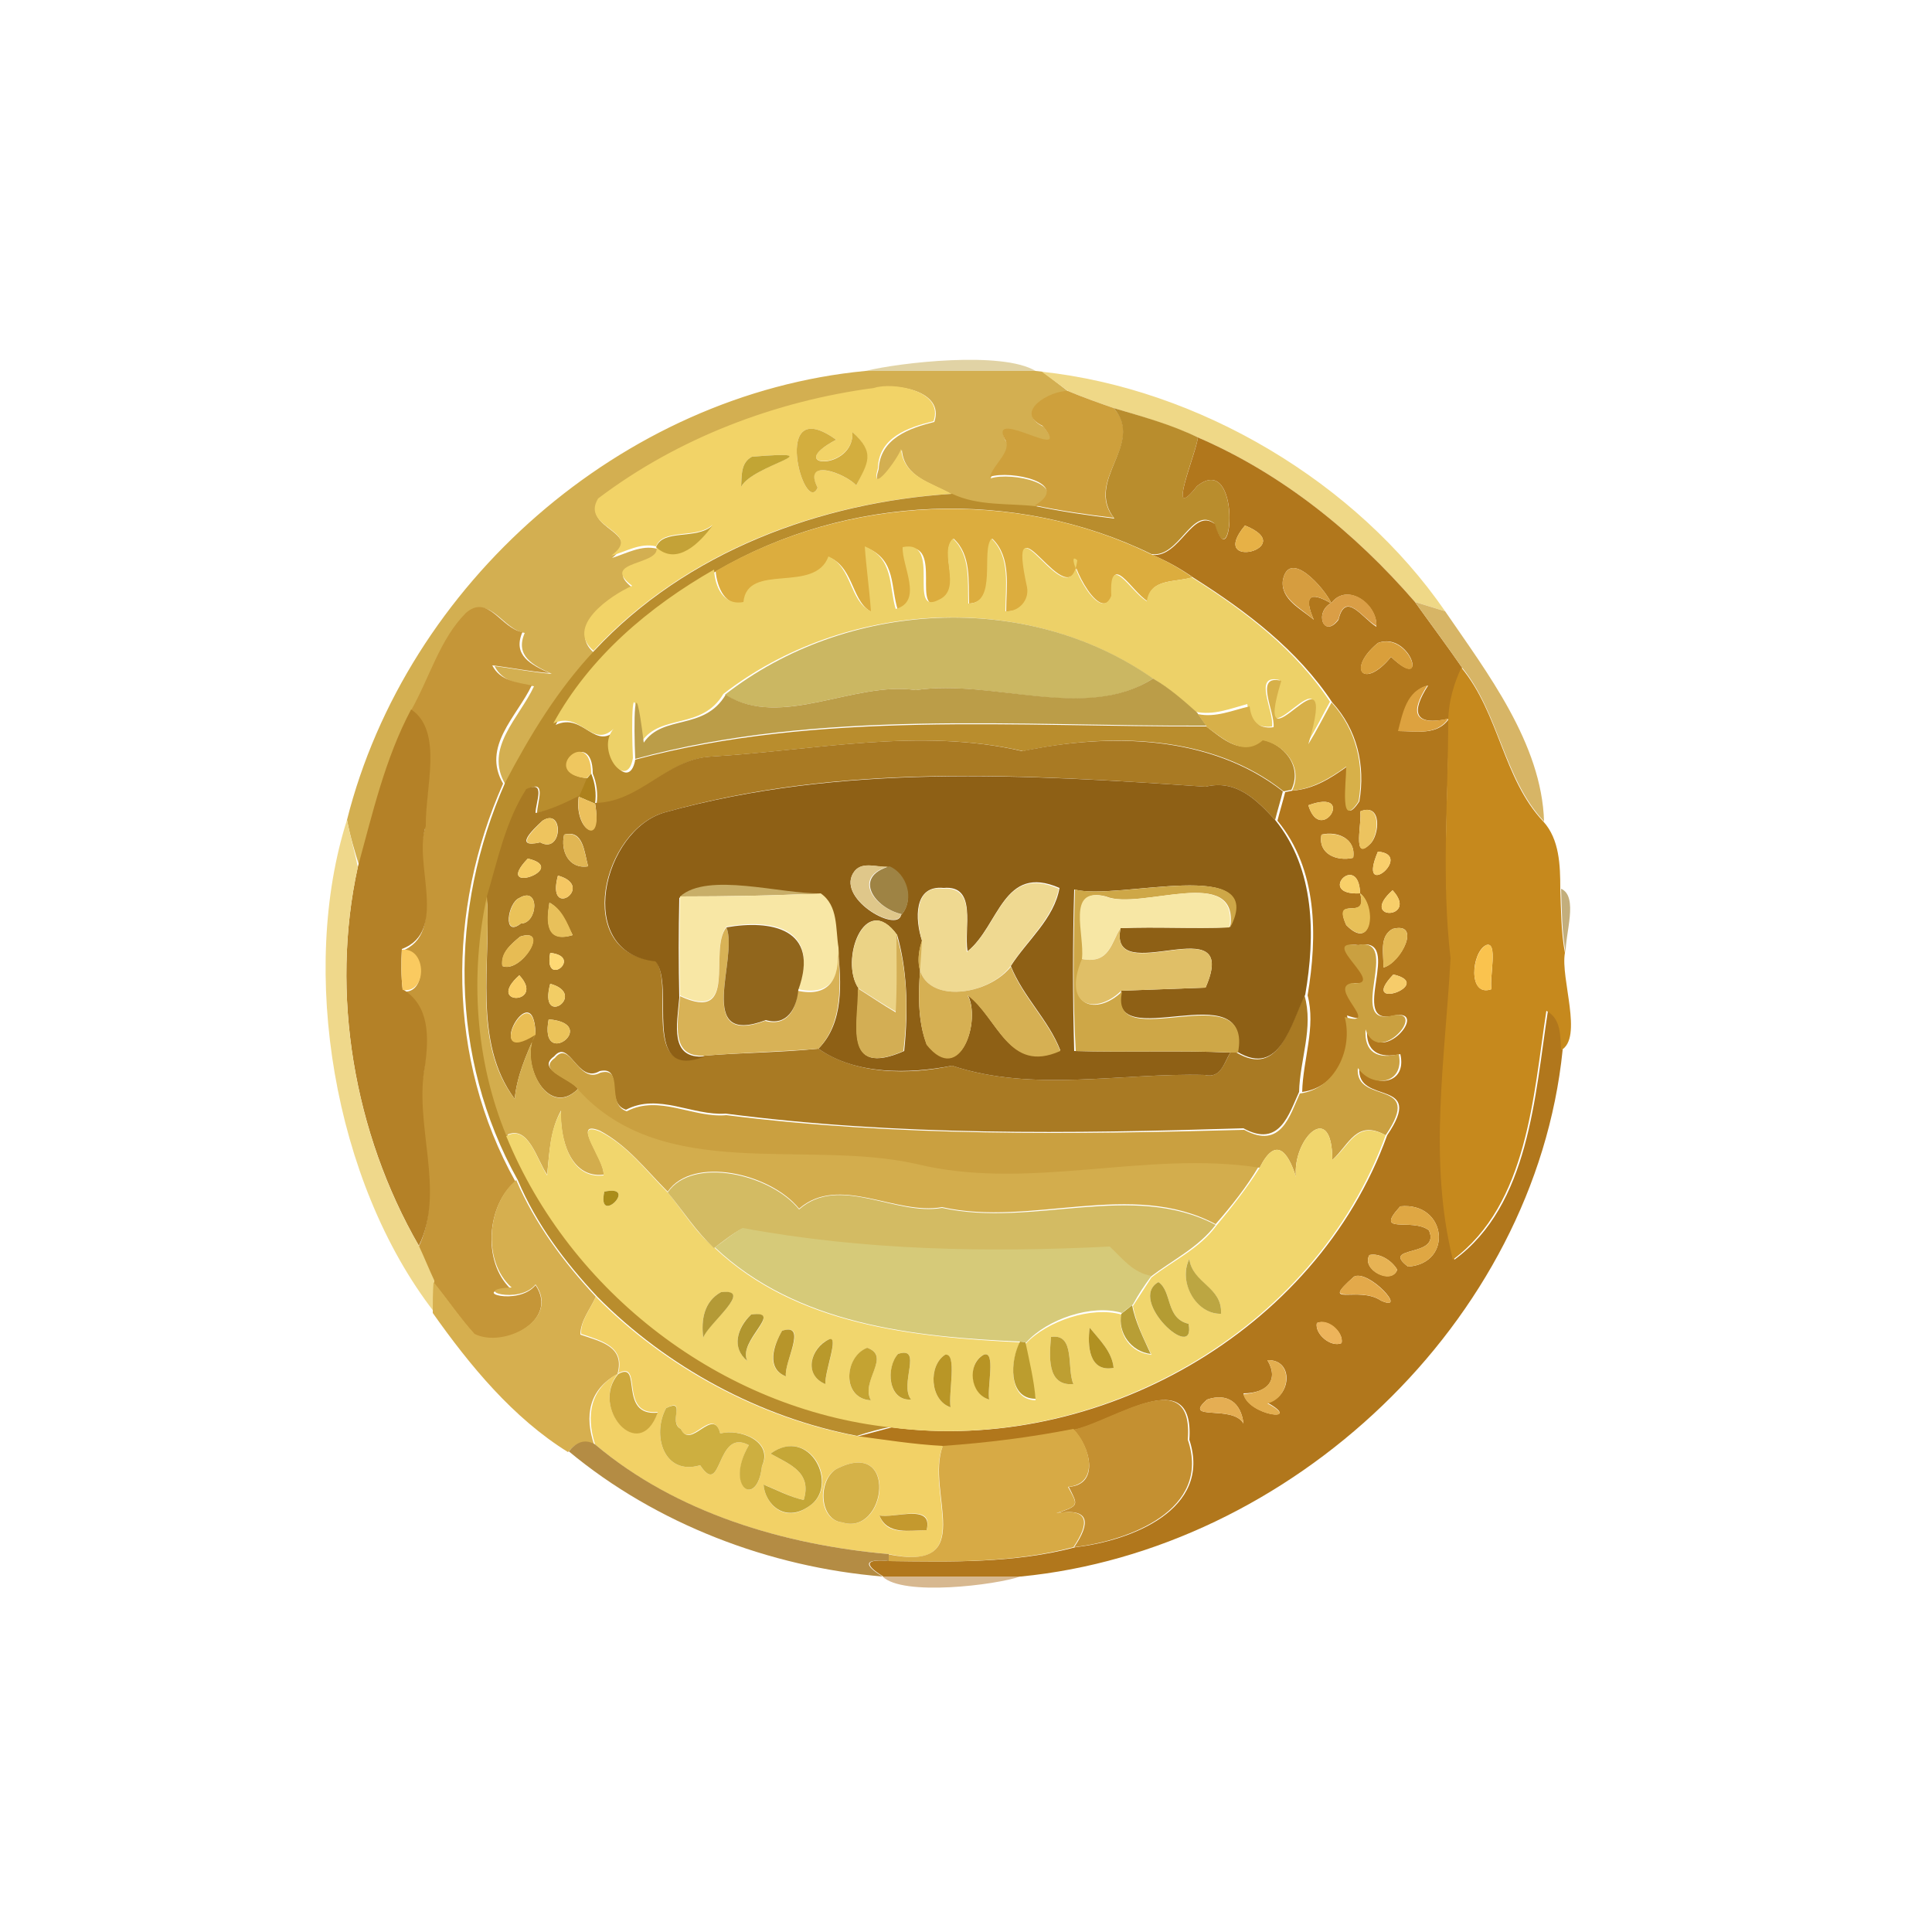 <?xml version="1.0" encoding="utf-8"?>
<!-- Generator: Adobe Illustrator 26.0.3, SVG Export Plug-In . SVG Version: 6.00 Build 0)  -->
<svg version="1.1" id="Layer_1" xmlns="http://www.w3.org/2000/svg" xmlns:xlink="http://www.w3.org/1999/xlink" x="0px" y="0px"
	 viewBox="0 0 250 250" style="enable-background:new 0 0 250 250;" xml:space="preserve">
<style type="text/css">
	.st0{fill:#E1D3A5;}
	.st1{fill:#D3AF51;}
	.st2{fill:#EFD887;}
	.st3{fill:#F2D367;}
	.st4{fill:#CEA03C;}
	.st5{fill:#B98D2D;}
	.st6{fill:#D3AE3E;}
	.st7{fill:#B1771C;}
	.st8{fill:#C2A534;}
	.st9{fill:#DCAD3E;}
	.st10{fill:#C4A237;}
	.st11{fill:#E7B146;}
	.st12{fill:#EDD168;}
	.st13{fill:#D69D3F;}
	.st14{fill:#DA9E46;}
	.st15{fill:#C59638;}
	.st16{fill:#D7B566;}
	.st17{fill:#CBB762;}
	.st18{fill:#D99F3B;}
	.st19{fill:#C6891D;}
	.st20{fill:#BB9D48;}
	.st21{fill:#D7B049;}
	.st22{fill:#DDA23F;}
	.st23{fill:#B48127;}
	.st24{fill:#A97A23;}
	.st25{fill:#EFC75F;}
	.st26{fill:#AD811C;}
	.st27{fill:#8E6015;}
	.st28{fill:#ECC05C;}
	.st29{fill:#EFC55E;}
	.st30{fill:#ECC35F;}
	.st31{fill:#EFD88B;}
	.st32{fill:#EEC45E;}
	.st33{fill:#E1B653;}
	.st34{fill:#ECC25E;}
	.st35{fill:#F9CF6C;}
	.st36{fill:#F5CC63;}
	.st37{fill:#DFC78A;}
	.st38{fill:#9E8344;}
	.st39{fill:#F5C763;}
	.st40{fill:#F8D069;}
	.st41{fill:#C8AE68;}
	.st42{fill:#EFD991;}
	.st43{fill:#CEA747;}
	.st44{fill:#F7CE6A;}
	.st45{fill:#C3AE7C;}
	.st46{fill:#D3AD4D;}
	.st47{fill:#EAC259;}
	.st48{fill:#F8E7A5;}
	.st49{fill:#F7E7A5;}
	.st50{fill:#E8C058;}
	.st51{fill:#E8C05A;}
	.st52{fill:#D8B256;}
	.st53{fill:#91661C;}
	.st54{fill:#EBD386;}
	.st55{fill:#E0BF67;}
	.st56{fill:#E4BA56;}
	.st57{fill:#E7BC54;}
	.st58{fill:#D3AE54;}
	.st59{fill:#D6B053;}
	.st60{fill:#CAA040;}
	.st61{fill:#FAC34E;}
	.st62{fill:#FACA60;}
	.st63{fill:#FED974;}
	.st64{fill:#FACE65;}
	.st65{fill:#F6CC6A;}
	.st66{fill:#F2CD65;}
	.st67{fill:#EABE54;}
	.st68{fill:#EBC35A;}
	.st69{fill:#F1D66D;}
	.st70{fill:#D3BB63;}
	.st71{fill:#D6AF4F;}
	.st72{fill:#AA8C19;}
	.st73{fill:#DFA743;}
	.st74{fill:#D6CA79;}
	.st75{fill:#E7B354;}
	.st76{fill:#BCA642;}
	.st77{fill:#E3A94A;}
	.st78{fill:#B49C33;}
	.st79{fill:#B49A36;}
	.st80{fill:#F2D166;}
	.st81{fill:#B89E35;}
	.st82{fill:#B1962F;}
	.st83{fill:#EDB45B;}
	.st84{fill:#B7952A;}
	.st85{fill:#B19122;}
	.st86{fill:#B9992B;}
	.st87{fill:#BE9F32;}
	.st88{fill:#C4A332;}
	.st89{fill:#BC9D2E;}
	.st90{fill:#BC9B2B;}
	.st91{fill:#B99626;}
	.st92{fill:#B89424;}
	.st93{fill:#E3AE4F;}
	.st94{fill:#CEA93D;}
	.st95{fill:#C49031;}
	.st96{fill:#E5AE53;}
	.st97{fill:#CDAF40;}
	.st98{fill:#D7AA45;}
	.st99{fill:#B48C44;}
	.st100{fill:#C5A737;}
	.st101{fill:#D5B248;}
	.st102{fill:#C4992E;}
	.st103{fill:#D7B890;}
</style>
<g id="_x23_e1d3a5ff">
	<path class="st0" d="M112,48c4.5-1.1,17.7-2.6,22,0C126.6,48,119.3,48,112,48z"/>
</g>
<g id="_x23_d3af51ff">
	<path class="st1" d="M44.9,106.1C52.6,75.5,80.5,51,112,48c7.3,0,14.6,0,22,0l0.9,0.1c1.1,0.8,2.2,1.7,3.4,2.6
		c-2.3-0.1-7.1,2.7-3.3,4.5c4.2,5-7-2.5-4.9,1.8c1.2,1.4-1.5,3.3-1.9,4.9c2.6-0.9,10.7,0.8,5.8,3.7c-3.6-0.3-7.4,0-10.8-1.6
		c-2.6-1.5-6.2-2.2-6.5-5.8c-0.5,1.4-4.2,6.3-3,2.5c0.2-4,4-5.3,7.2-6.1c1.4-4.1-5.2-5.1-7.7-4.3c-12.8,1.7-25.4,6.5-35.7,14.3
		c-2.4,3.9,6,4.2,1.7,7.6c1.9-0.6,3.8-1.7,5.8-1.2c0.8,2.5-7.5,1.7-3.1,5.1c-2.9,1.3-8.7,5.3-5,8.4c-4.7,5.1-8.3,11-11.5,17
		c-2.8-4.7,1.8-8.6,3.7-12.7c-2-0.3-4.1-0.6-5.1-2.6c2.5,0.3,4.9,0.8,7.4,1c-2.4-1.1-4.8-2.3-3.5-5.3c-2.8-0.4-4.5-5-7.3-2.5
		c-3.4,3.4-4.7,8.4-7.1,12.6c-3.4,6.4-5.1,13.4-6.9,20.4C45.9,110.2,45.3,108.2,44.9,106.1z"/>
</g>
<g id="_x23_efd887ff">
	<path class="st2" d="M134.8,48.1c20.4,2.2,40.7,14.3,52.2,31c-1.3-0.4-2.6-0.8-3.9-1.2c-7.7-8.9-17.2-16.6-28.1-21.3
		c-3.5-1.6-7.2-2.7-10.9-3.8c-2-0.7-4-1.4-5.9-2.2C137.1,49.8,135.9,48.9,134.8,48.1z"/>
</g>
<g id="_x23_f2d367ff">
	<path class="st3" d="M77.4,64.5c10.3-7.8,22.9-12.6,35.7-14.3c2.4-0.8,9.1,0.3,7.7,4.3c-3.3,0.8-7.1,2.1-7.2,6.1
		c-1.1,3.7,2.5-1.1,3-2.5c0.3,3.6,3.9,4.3,6.5,5.8c-17.2,1.1-34.4,7.5-46.3,20.3c-3.7-3.1,2.1-7.1,5-8.4c-4.4-3.3,4-2.6,3.1-5.1
		c2.7,2.5,5.7-0.6,7.3-2.8c-2,1.9-6.4,0.4-7.3,2.8c-2.1-0.5-3.9,0.7-5.8,1.2C83.4,68.7,75,68.4,77.4,64.5 M110.3,55.9
		c0.3,5-9.1,4.7-2.1,1c-8.6-6.2-4.1,10.1-2.4,6.2c-2.1-3.9,3.5-1.9,5-0.3C112.2,59.9,113.2,58.6,110.3,55.9 M97.3,59.1
		c-1.5,0.8-1.3,2.5-1.4,3.9C97.4,60.1,108.2,58.2,97.3,59.1z"/>
</g>
<g id="_x23_cea03cff">
	<path class="st4" d="M134.9,55.1c-3.8-1.8,1-4.6,3.3-4.5c1.9,0.8,3.9,1.5,5.9,2.2c4.2,4.6-3.8,9.3,0,14.2
		c-3.4-0.4-6.8-0.9-10.2-1.6c4.9-2.9-3.2-4.6-5.8-3.7c0.4-1.6,3-3.4,1.9-4.9C127.9,52.6,139.1,60.1,134.9,55.1z"/>
</g>
<g id="_x23_b98d2dff">
	<path class="st5" d="M144.1,52.8c3.7,1.1,7.4,2.1,10.9,3.8c-0.1,1.7-4.3,11.6-0.1,6.3c5.8-4.6,4.6,12.6,2.2,4.8
		c-2.9-2.2-4.5,4.5-8.1,4c-17.6-8.6-39.4-7.7-56.3,2.2c-8.3,4.8-16.1,11.3-20.8,19.9c3.7-1.7,5.1,3.7,8.1,0.4
		c-3,2.6,1.4,8.7,2.2,4.1c23.8-6.4,49.5-4.2,73.9-4.3c2.1,1.6,4.6,3.9,7.2,1.7c2.7,0.5,5.3,3.4,3.8,6.5l-1,0.2
		c-9.3-7.4-22.5-7.6-33.7-5.2c-13.4-3.1-26.9-0.1-40.3,0.7c-5.8,0.3-9.1,5.9-14.9,6.1c0.2-1.3,0-2.7-0.5-3.9c0-6.4-6.9,0.1-0.6,0.6
		c-0.2,0.6-0.8,1.8-1,2.3c-1.8,0.9-3.6,1.8-5.6,2.2c0-1.4,1.3-4.4-1.2-3.1c-2.8,4.2-3.7,9.2-5.1,13.9c-2.1,10.2-1.5,21.2,2.5,30.9
		c8.3,20.3,27.8,35.3,49.7,37.7c-1.5,0.3-3,0.7-4.5,1.2c-12.6-2.4-24.6-8.9-33.6-18c-4.2-4.5-7.9-9.4-10.3-15.1
		c-8.9-15.9-8.9-35-1.6-51.5c3.2-6.1,6.8-12,11.5-17c11.9-12.8,29.2-19.2,46.3-20.3c3.4,1.6,7.2,1.2,10.8,1.6
		c3.4,0.7,6.8,1.2,10.2,1.6C140.3,62.1,148.2,57.5,144.1,52.8z"/>
</g>
<g id="_x23_d3ae3eff">
	<path class="st6" d="M110.3,55.9c3,2.7,2,4,0.5,6.9c-1.5-1.6-7-3.6-5,0.3c-1.7,3.9-6.2-12.4,2.4-6.2
		C101.2,60.6,110.6,61,110.3,55.9z"/>
</g>
<g id="_x23_b1771cff">
	<path class="st7" d="M154.9,62.9c-4.2,5.3,0-4.5,0.1-6.3c10.9,4.7,20.3,12.3,28.1,21.3c2,2.8,4.1,5.6,6.1,8.5
		c-1,2.1-1.6,4.3-1.7,6.6c-4.6,1-4.9-0.9-2.7-4.3c-2.7,0.7-3.2,3.6-3.8,5.9c2.3,0,5,0.6,6.5-1.6c-0.1,10.3-1,20.7,0.4,31
		c-0.7,13-2.9,26.1,0.3,39c9.7-7.1,10.4-21.2,12.1-32.2c1.9,1,1.8,3.2,1.9,5.1c-3.6,35.2-35.2,64.7-70.1,68.1c-5.9,0-11.9,0-17.8,0
		c-2.6-1.6-2.3-2.3,0.8-2c8,0.1,16.2,0.3,24.1-1.8c7-0.8,17.7-4.8,14.7-13.9c0.7-10.1-9.7-2.4-14.8-1.3c-5.6,1.1-11.2,1.8-16.9,2.2
		c-3.8-0.2-7.6-0.8-11.3-1.3c1.5-0.4,3-0.8,4.5-1.2c26.6,3.5,54.9-12.3,64.1-37.8c5.1-7.5-4-3.8-3.6-8.7c2,2.7,6.2,2.1,5.3-1.8
		c-2.7,0.6-4.5-0.3-4.3-3.2c1.7,5,8.2-2.7,3.5-1.8c-6.2,1.6,1.5-10.4-4.6-9.1c-5.2-0.7,4.1,5.5-0.6,4.9c-3.4,0.6,4,5.9-0.9,4.2
		c1.1,4.2-1.2,9.3-5.8,9.9c0.1-4.2,1.8-8.4,0.7-12.5c1.3-7.7,1.3-16.3-3.9-22.6c0.3-1.2,0.7-2.5,1-3.7l1-0.2c2.7-0.2,4.9-1.6,7-3.1
		c0,2-0.9,8.3,1.6,4.5c0.8-4.7-0.3-9.3-3.5-12.8c-4.5-6.8-11.1-11.8-17.9-16.1c-1.7-1.2-3.5-2.2-5.4-3c3.6,0.4,5.2-6.2,8.1-4
		C159.5,75.4,160.7,58.3,154.9,62.9 M161.1,68C156.1,74,168.3,70.9,161.1,68 M166,75.1c-0.3,2.5,2.4,3.7,4,5.1
		c-1.3-3-0.6-3.8,2.3-2.1C171.4,76.1,166.8,70.9,166,75.1 M172.3,78c-2.3,1.2-1,4.7,0.9,2.2c0.9-3.8,3.1-0.2,4.9,0.9
		C178.3,78.3,174.4,75.3,172.3,78 M178.3,83.2c-4.1,3.4-1.8,6.1,1.7,1.8C185,89.8,182.5,81.6,178.3,83.2 M169.3,104.2
		C170.9,109.5,175.6,101.9,169.3,104.2 M176,105c0.3,1.3-1.1,6.6,1.3,4.2C178.5,108.1,178.9,103.8,176,105 M171,108
		c-0.5,2.5,2,3.5,4.1,3C175.5,108.5,173,107.5,171,108 M178.3,110.2C175.5,116.8,183.1,110.6,178.3,110.2 M176,115.6
		c1.1,3.8-3.6,0-1.8,4.1C177.6,123.2,178,117.2,176,115.6C175.8,110.1,170.2,115.9,176,115.6 M180.2,115.2
		C175.7,119.2,183.7,119,180.2,115.2 M180.2,120.2c-1.8,1-1.1,3.3-1.2,5C181.3,124.6,184,119.2,180.2,120.2 M180.3,126.1
		C175.6,131,185.9,127.4,180.3,126.1 M181.2,156.1c-3.5,3.8,1.5,1.4,3.7,3.1c1.6,3.6-6.4,1.9-2.7,4.7
		C188.1,163.5,187.2,155.5,181.2,156.1 M177.2,162.4c-1.1,1.9,2.9,3.9,3.6,1.9C180.1,163.1,178.5,162.1,177.2,162.4 M175.2,165.2
		c-4.6,4.1,0.6,1.1,3.5,3.1C182.3,169.9,177.1,164.2,175.2,165.2 M170.4,171.2c-0.3,1.4,1.8,3.2,3.2,2.6
		C173.9,172.4,171.8,170.6,170.4,171.2 M164,176c1.6,2.7-0.2,4.3-3.1,4.3c0.6,2.9,7.8,3.8,3.1,1.2C167.1,180.8,167.5,175.9,164,176
		 M156.2,181.1c-3.3,2.9,3.3,0.6,4.7,3.1C160.6,181.5,158.8,180.2,156.2,181.1z"/>
</g>
<g id="_x23_c2a534ff">
	<path class="st8" d="M97.3,59.1c11-0.9,0.1,1-1.4,3.9C96,61.6,95.8,59.9,97.3,59.1z"/>
</g>
<g id="_x23_dcad3eff">
	<path class="st9" d="M92.6,73.9c16.9-9.8,38.8-10.8,56.3-2.2c1.9,0.8,3.7,1.8,5.4,3c-2.2,0.7-5.5,0.1-5.8,3.1
		c-2.1-1.3-4.9-6.7-4.6-0.7c-1.7,4.2-6.4-6.5-4.4-4.6c-1.1,8.1-9.4-9.8-6.5,3.5c0.4,1.8-1,3.2-2.8,3.1c0-3.2,0.7-7-1.8-9.4
		c-1.4,1.5,0.8,8.3-3,8.4c-0.1-2.9,0.3-6.3-2-8.4c-2,1.8,1.2,6.5-1.6,8.1c-4.2,2.2,0.5-7.9-4.7-6.8c-0.2,2.5,2.6,7.1-0.9,8
		c-1-3-0.2-6.5-4-8.1c0.2,2.8,0.6,5.6,0.8,8.4c-2.8-1.2-2.4-5.6-5.5-7.1c-1.8,5-10.5,0.8-11,5.9C93.8,78.6,92.8,76,92.6,73.9z"/>
</g>
<g id="_x23_c4a237ff">
	<path class="st10" d="M84.9,70.8c0.9-2.4,5.2-0.9,7.3-2.8C90.6,70.2,87.6,73.3,84.9,70.8z"/>
</g>
<g id="_x23_e7b146ff">
	<path class="st11" d="M161.1,68C168.3,70.9,156.1,74,161.1,68z"/>
</g>
<g id="_x23_edd168ff">
	<path class="st12" d="M123.3,69.7c2.3,2.1,1.9,5.5,2,8.4c3.8,0,1.6-6.9,3-8.4c2.5,2.4,1.8,6.2,1.8,9.4c1.7,0.1,3.1-1.4,2.8-3.1
		c-2.9-13.3,5.4,4.7,6.5-3.5c-2-1.9,2.7,8.8,4.4,4.6c-0.3-5.9,2.5-0.5,4.6,0.7c0.4-3,3.7-2.4,5.8-3.1c6.8,4.3,13.4,9.3,17.9,16.1
		c-1,1.8-1.9,3.7-3,5.4c4.4-14.9-7.6,5.3-3.5-8.2c-3.6-0.9-0.7,4-1,6c-2.1,0.3-3-1-3.2-2.9c-2.2,0.6-4.4,1.5-6.7,1
		c-1.8-1.6-3.6-3.2-5.7-4.4c-16.4-11.4-39.8-10-55.4,2.1c-2.8,4.7-8.1,2.5-10.6,6.2c-1.3-10.7-1.3-2-1.1,2.1
		c-0.8,4.6-5.2-1.5-2.2-4.1c-3,3.3-4.4-2.1-8.1-0.4c4.7-8.6,12.4-15.1,20.8-19.9c0.1,2.2,1.2,4.7,3.8,4.2c0.5-5.2,9.2-1,11-5.9
		c3.1,1.4,2.7,5.8,5.5,7.1c-0.2-2.8-0.6-5.6-0.8-8.4c3.8,1.6,3.1,5.1,4,8.1c3.6-1,0.8-5.5,0.9-8c5.2-1.1,0.5,9,4.7,6.8
		C124.6,76.2,121.4,71.5,123.3,69.7z"/>
</g>
<g id="_x23_d69d3fff">
	<path class="st13" d="M166,75.1c0.8-4.2,5.4,1,6.3,3c-2.8-1.7-3.6-0.9-2.3,2.1C168.4,78.7,165.7,77.5,166,75.1z"/>
</g>
<g id="_x23_da9e46ff">
	<path class="st14" d="M172.3,78c2.1-2.7,6,0.2,5.8,3c-1.8-1-4-4.6-4.9-0.9C171.3,82.8,170,79.2,172.3,78z"/>
</g>
<g id="_x23_c59638ff">
	<path class="st15" d="M60.3,79.3c2.9-2.5,4.5,2,7.3,2.5c-1.3,3,1.1,4.2,3.5,5.3c-2.5-0.2-4.9-0.7-7.4-1c1,2,3.2,2.2,5.1,2.6
		c-1.9,4-6.5,7.9-3.7,12.7c-7.3,16.4-7.3,35.6,1.6,51.5c-3.6,2.9-4.4,10.3-0.6,13.9c-5.6,0.2,0.9,2.3,3.2-0.5
		c3.1,4.6-4.2,8.3-7.9,6.4c-1.9-2.1-3.5-4.5-5.3-6.7c-0.7-1.5-1.3-3-2-4.5c3.5-7.1-0.7-15.7,0.8-23.3c0.5-3.7,0.6-7.9-2.9-9.9
		c3.3,0.5,3.1-5.6-0.1-5.2c6.1-2.3,1.4-11.1,3.1-15.9c-0.1-4.8,2.3-12.3-1.9-15.1C55.6,87.7,56.9,82.7,60.3,79.3z"/>
</g>
<g id="_x23_d7b566ff">
	<path class="st16" d="M183.1,77.9c1.3,0.4,2.6,0.8,3.9,1.2c5.4,7.9,12.5,17.1,12.8,27.2c-5.2-5.5-5.8-14-10.6-19.9
		C187.2,83.5,185.1,80.7,183.1,77.9z"/>
</g>
<g id="_x23_cbb762ff">
	<path class="st17" d="M93.8,89.9c15.6-12.2,39-13.6,55.4-2.1c-8.7,5.7-20.7,0-30.7,1.5C110.5,88.1,101.1,94.4,93.8,89.9z"/>
</g>
<g id="_x23_d99f3bff">
	<path class="st18" d="M178.3,83.2c4.2-1.5,6.7,6.7,1.7,1.8C176.4,89.3,174.2,86.6,178.3,83.2z"/>
</g>
<g id="_x23_c6891dff">
	<path class="st19" d="M187.4,93c0.1-2.3,0.7-4.5,1.7-6.6c4.9,5.9,5.4,14.4,10.6,19.9c2.1,2.3,2.2,5.7,2.2,8.7
		c0.1,2.8,0.1,5.6,0.6,8.3c-0.6,3.3,2.4,11-0.5,12.6c-0.1-1.9,0-4.1-1.9-5.1c-1.7,11-2.4,25-12.1,32.2c-3.2-12.9-1-26-0.3-39
		C186.5,113.7,187.4,103.3,187.4,93 M192.3,122.3c-1.9,0.9-2.4,6.8,0.7,5.7C192.7,126.5,193.9,121.7,192.3,122.3z"/>
</g>
<g id="_x23_bb9d48ff">
	<path class="st20" d="M118.5,89.3c10-1.5,22,4.1,30.7-1.5c2.1,1.2,3.9,2.8,5.7,4.4c0.3,0.4,0.9,1.3,1.2,1.7
		c-24.4,0.1-50.1-2.2-73.9,4.3c-0.2-4.2-0.2-12.8,1.1-2.1c2.5-3.7,7.8-1.5,10.6-6.2C101.1,94.4,110.5,88.1,118.5,89.3z"/>
</g>
<g id="_x23_d7b049ff">
	<path class="st21" d="M164.8,94.1c0.2-2-2.6-6.9,1-6c-4.1,13.4,7.9-6.7,3.5,8.2c1.1-1.8,2-3.6,3-5.4c3.2,3.5,4.3,8.1,3.5,12.8
		c-2.5,3.8-1.6-2.4-1.6-4.5c-2.1,1.5-4.4,2.9-7,3.1c1.5-3.1-1.1-6-3.8-6.5c-2.5,2.2-5.1-0.2-7.2-1.7c-0.3-0.4-0.9-1.3-1.2-1.7
		c2.3,0.5,4.5-0.5,6.7-1C161.9,93.1,162.7,94.4,164.8,94.1z"/>
</g>
<g id="_x23_dda23fff">
	<path class="st22" d="M180.9,94.6c0.6-2.3,1.1-5.2,3.8-5.9c-2.2,3.4-1.9,5.3,2.7,4.3C185.9,95.2,183.2,94.6,180.9,94.6z"/>
</g>
<g id="_x23_b48127ff">
	<path class="st23" d="M53.2,91.8c4.2,2.8,1.8,10.3,1.9,15.1c-1.7,4.8,3,13.6-3.1,15.9c-0.1,1.7-0.1,3.5,0.1,5.2
		c3.5,2.1,3.4,6.2,2.9,9.9c-1.5,7.6,2.7,16.2-0.8,23.3c-8.4-14.6-11.5-32.6-7.9-49C48.2,105.3,49.8,98.2,53.2,91.8z"/>
</g>
<g id="_x23_a97a23ff">
	<path class="st24" d="M92,97.9c13.4-0.8,27-3.8,40.3-0.7c11.3-2.4,24.4-2.1,33.7,5.2c-0.3,1.2-0.7,2.5-1,3.7c-2.3-2.5-5-5.3-9-4.3
		c-23.3-1.6-47.2-3.1-69.9,3.3c-8.2,2.2-12,18.3-1.3,19.2c2.6,2.9-2.1,15.6,6.4,12.3c4.9-0.4,9.8-0.4,14.7-0.9
		c4.9,3.4,11.8,3.4,17.3,2.2c10.5,3.5,21.9,0.9,32.7,1.2c2,0.5,2.5-1.5,3.3-2.9l0.8,0c5.5,3.3,6.9-3.5,8.8-7.4
		c1.2,4.2-0.6,8.3-0.7,12.5c-1.3,2.8-2.5,7.3-7.2,4.7c-22.4,0.7-44.7,1-67-1.9c-4.3,0.3-8.7-2.7-12.9-0.5c-2.8-0.9-0.2-5.7-3.4-5
		c-2.9,1.7-3.9-4.3-5.9-1.9c-2.4,1.7,2.1,2.8,3.1,4.2c-4,4-7.7-3.7-5.5-7.1c-0.2-8.1-7.1,4.5,0,0c-1.2,2.7-2.4,5.4-2.7,8.4
		c-5.5-7.4-3-17.7-3.6-26.2c1.4-4.7,2.4-9.7,5.1-13.9c2.6-1.2,1.2,1.7,1.2,3.1c1.9-0.4,3.8-1.3,5.6-2.2c-0.7,4.3,3.1,6.8,2.1,0.9
		C82.9,103.8,86.2,98.2,92,97.9 M70.2,106.2c-1.3,1.2-3.8,3.6-0.3,2.8C72.8,110.6,73,104.4,70.2,106.2 M73,108
		c-0.5,2.1,0.6,4.5,3.1,4.1C75.6,110.3,75.5,107.3,73,108 M68.3,111.1C63.6,116,73.9,112.4,68.3,111.1 M72.2,113.3
		C70.6,119.2,77.2,114.7,72.2,113.3 M67.2,116.2c-1.5,0.6-2.2,5.2,0.2,3.3C69.6,119.5,69.9,114.6,67.2,116.2 M71.1,116.8
		c-0.4,2.6-0.4,5.2,3,4.2C73.3,119.5,72.7,117.7,71.1,116.8 M67.3,121.2c-1.2,1-2.5,2.1-2.3,3.8C67.4,126,71.2,119.9,67.3,121.2
		 M71.2,123.3C70.3,128,75.6,123.8,71.2,123.3 M67.2,126.2C62.7,130.2,70.7,130,67.2,126.2 M71.2,127.3
		C69.6,133.2,76.2,128.7,71.2,127.3 M71,131.9C69.7,138.6,77.8,132.5,71,131.9z"/>
</g>
<g id="_x23_efc75fff">
	<path class="st25" d="M75.9,100.7c-6.3-0.6,0.6-7,0.6-0.6L75.9,100.7z"/>
</g>
<g id="_x23_ad811cff">
	<path class="st26" d="M76.5,100.1c0.5,1.2,0.7,2.6,0.5,3.9c-0.5-0.2-1.6-0.7-2.1-0.9c0.3-0.6,0.8-1.8,1-2.3L76.5,100.1z"/>
</g>
<g id="_x23_8e6015ff">
	<path class="st27" d="M86.1,105.1c22.7-6.3,46.6-4.9,69.9-3.3c4-1,6.7,1.8,9,4.3c5.2,6.4,5.2,15,3.9,22.6
		c-1.9,3.9-3.3,10.7-8.8,7.4c2-10.4-16.9,0.7-15-7.9c2.7-0.1,8.2-0.3,10.9-0.4c4.7-10.8-12.7,0.4-11-7.7c4.7-0.2,9.4,0.1,14.1-0.1
		c4.9-9.4-14.4-3.4-20.1-4.9c-0.2,6.9-0.2,13.9,0,20.9c6.7,0.2,13.5-0.1,20.2,0.2c-0.8,1.3-1.2,3.4-3.3,2.9
		c-10.8-0.3-22.2,2.3-32.7-1.2c-5.6,1.1-12.5,1.2-17.3-2.2c3.3-3.3,3-8.6,2.5-12.9c-0.4-2.5,0-5.5-2.3-7c-5.2,0.1-14.6-2.8-18.2,0.4
		c-0.1,4.3-0.1,8.6,0,12.9c-0.3,3.5-1.3,8,3.3,7.6c-8.4,3.3-3.7-9.3-6.4-12.3C74.2,123.3,78,107.3,86.1,105.1 M110.6,112.7
		c-2.7,3.4,5.5,8.1,6,5.7c1.8-2,0.6-5.3-1.6-6.2C113.7,112.3,111.7,111.4,110.6,112.7 M119.3,121.7c-0.2,4.4-1,9.2,0.6,13.4
		c4.4,5.5,7.1-3.2,5.3-6.4c3.9,3,5.3,10.2,12,7.2c-1.5-3.9-4.8-6.9-6.4-10.9c2.1-3.3,5.6-6.1,6.3-10.1c-7.3-3.2-7.8,4.9-11.9,8.2
		c-0.5-3,1.3-8.6-3.1-8.2C118.2,114.5,118.4,119,119.3,121.7 M111.1,127.9c0,4.4-2.1,11.6,5.9,8.1c0.6-5.8,0.3-10.8-0.9-15
		C111.9,115.2,108.6,124.3,111.1,127.9z"/>
</g>
<g id="_x23_ecc05cff">
	<path class="st28" d="M74.9,103.1c0.5,0.2,1.6,0.7,2.1,0.9C78.1,109.9,74.3,107.4,74.9,103.1z"/>
</g>
<g id="_x23_efc55eff">
	<path class="st29" d="M169.3,104.2C175.6,101.9,170.9,109.5,169.3,104.2z"/>
</g>
<g id="_x23_ecc35fff">
	<path class="st30" d="M176,105c2.8-1.2,2.4,3.1,1.3,4.2C174.9,111.7,176.3,106.3,176,105z"/>
</g>
<g id="_x23_efd88bff">
	<path class="st31" d="M56.2,169.8c-13.1-16.9-17.5-44.3-11.3-63.7c0.4,2.1,1,4.1,1.4,6.1c-3.6,16.4-0.5,34.5,7.9,49
		c0.7,1.5,1.3,3,2,4.5C56.2,167.1,56.2,168.4,56.2,169.8z"/>
</g>
<g id="_x23_eec45eff">
	<path class="st32" d="M70.2,106.2c2.7-1.8,2.6,4.4-0.3,2.8C66.5,109.8,69,107.4,70.2,106.2z"/>
</g>
<g id="_x23_e1b653ff">
	<path class="st33" d="M73,108c2.5-0.6,2.6,2.4,3.1,4.1C73.6,112.5,72.5,110.1,73,108z"/>
</g>
<g id="_x23_ecc25eff">
	<path class="st34" d="M171,108c2.1-0.4,4.5,0.5,4.1,3C173,111.5,170.5,110.5,171,108z"/>
</g>
<g id="_x23_f9cf6cff">
	<path class="st35" d="M178.3,110.2C183.1,110.6,175.5,116.8,178.3,110.2z"/>
</g>
<g id="_x23_f5cc63ff">
	<path class="st36" d="M68.3,111.1C73.9,112.4,63.6,116,68.3,111.1z"/>
</g>
<g id="_x23_dfc78aff">
	<path class="st37" d="M110.6,112.7c1-1.3,3-0.4,4.4-0.6c-4.8,1.4-1.9,5.3,1.6,6.2C116.2,120.8,107.9,116.1,110.6,112.7z"/>
</g>
<g id="_x23_9e8344ff">
	<path class="st38" d="M115.1,112.1c2.2,0.9,3.3,4.2,1.6,6.2C113.2,117.5,110.3,113.5,115.1,112.1z"/>
</g>
<g id="_x23_f5c763ff">
	<path class="st39" d="M72.2,113.3C77.2,114.7,70.6,119.2,72.2,113.3z"/>
</g>
<g id="_x23_f8d069ff">
	<path class="st40" d="M176,115.6C170.2,115.9,175.8,110.1,176,115.6z"/>
</g>
<g id="_x23_c8ae68ff">
	<path class="st41" d="M88,116c3.6-3.2,13-0.3,18.2-0.4C100.2,115.9,94.1,116,88,116z"/>
</g>
<g id="_x23_efd991ff">
	<path class="st42" d="M119.3,121.7c-0.8-2.7-1-7.2,2.7-6.7c4.5-0.4,2.7,5.2,3.1,8.2c4.2-3.2,4.6-11.4,11.9-8.2
		c-0.8,4-4.2,6.7-6.3,10.1C127.2,129.6,116.6,130.2,119.3,121.7z"/>
</g>
<g id="_x23_cea747ff">
	<path class="st43" d="M139.1,115.1c5.7,1.5,25-4.5,20.1,4.9c1.2-8.3-11.6-2.1-16.1-4c-5.1-1.3-2.6,5-3,8.1
		c-2.6,6.2,1.8,7.4,5.1,4.2c-1.9,8.6,17-2.5,15,7.9l-0.8,0c-6.7-0.3-13.5,0-20.2-0.2C138.8,129,138.9,122,139.1,115.1z"/>
</g>
<g id="_x23_f7ce6aff">
	<path class="st44" d="M180.2,115.2C183.7,119,175.7,119.2,180.2,115.2z"/>
</g>
<g id="_x23_c3ae7cff">
	<path class="st45" d="M202,115c2.3,1,0.5,5.9,0.6,8.3C202.1,120.6,202.1,117.8,202,115z"/>
</g>
<g id="_x23_d3ad4dff">
	<path class="st46" d="M65.5,146.9c-4-9.7-4.7-20.7-2.5-30.9c0.6,8.6-2,18.9,3.6,26.2c0.3-3,1.5-5.7,2.7-8.4
		c-2.1,3.4,1.5,11.2,5.5,7.1c11.1,12,29.3,6.3,43.6,9.5c14.7,3.6,29.7-1.8,44.5,0.5c-1.6,2.7-3.5,5.1-5.6,7.5
		c-10.9-5.8-23.8,0.4-35.4-2.2c-6,1.1-13.3-4.3-18.5,0.2c-3.7-4.6-13.8-6.9-17-2.2c-2.8-2.8-5.2-6-8.8-7.9c-3.8-1.5,0.7,3.8,0.5,5.7
		c-4.4,0.5-5.7-4.9-5.5-8.3c-1.4,2.5-1.5,5.4-1.8,8.3C69.5,150.2,68.4,145.4,65.5,146.9z"/>
</g>
<g id="_x23_eac259ff">
	<path class="st47" d="M67.2,116.2c2.7-1.6,2.4,3.3,0.2,3.3C65,121.3,65.8,116.8,67.2,116.2z"/>
</g>
<g id="_x23_f8e7a5ff">
	<path class="st48" d="M88,116c6.1,0,12.1-0.1,18.2-0.4c2.3,1.6,1.9,4.6,2.3,7c0.3,3.9-1.1,6.3-5.2,5.4c2.9-8.1-3.6-9.1-9.3-8.1
		c-2.4,2.9,1.7,12.5-6,8.9C87.9,124.6,87.9,120.3,88,116z"/>
</g>
<g id="_x23_f7e7a5ff">
	<path class="st49" d="M140,124.1c0.4-3.2-2.1-9.4,3-8.1c4.6,1.9,17.3-4.3,16.1,4c-4.7,0.2-9.4-0.1-14.1,0.1
		C143.8,121.8,143.6,124.8,140,124.1z"/>
</g>
<g id="_x23_e8c058ff">
	<path class="st50" d="M176,115.6c2.1,1.5,1.7,7.6-1.8,4.1C172.3,115.6,177,119.4,176,115.6z"/>
</g>
<g id="_x23_e8c05aff">
	<path class="st51" d="M71.1,116.8c1.6,0.8,2.3,2.6,3,4.2C70.7,122.1,70.6,119.4,71.1,116.8z"/>
</g>
<g id="_x23_d8b256ff">
	<path class="st52" d="M88,128.9c7.7,3.6,3.6-6,6-8.9c1.6,4-4.2,15.5,5,12.1c2.8,0.8,4.1-1.5,4.2-3.9c4.1,0.9,5.5-1.6,5.2-5.4
		c0.4,4.3,0.7,9.6-2.5,12.9c-4.9,0.4-9.8,0.5-14.7,0.9C86.7,136.9,87.7,132.4,88,128.9z"/>
</g>
<g id="_x23_91661cff">
	<path class="st53" d="M94,120c5.7-1,12.2,0.1,9.3,8.1c-0.2,2.4-1.5,4.7-4.2,3.9C89.8,135.5,95.6,124,94,120z"/>
</g>
<g id="_x23_ebd386ff">
	<path class="st54" d="M111.1,127.9c-2.5-3.6,0.9-12.7,5-6.9c0,3.3,0.1,6.7,0,10C114.3,130,112.7,128.9,111.1,127.9z"/>
</g>
<g id="_x23_e0bf67ff">
	<path class="st55" d="M140,124.1c3.6,0.7,3.8-2.2,5-4c-1.7,8.2,15.7-3.1,11,7.7c-2.7,0.1-8.2,0.3-10.9,0.4
		C141.8,131.4,137.4,130.3,140,124.1z"/>
</g>
<g id="_x23_e4ba56ff">
	<path class="st56" d="M180.2,120.2c3.8-1,1.1,4.5-1.2,5C179.1,123.4,178.4,121.2,180.2,120.2z"/>
</g>
<g id="_x23_e7bc54ff">
	<path class="st57" d="M67.3,121.2c4-1.3,0.1,4.8-2.3,3.8C64.7,123.3,66.1,122.2,67.3,121.2z"/>
</g>
<g id="_x23_d3ae54ff">
	<path class="st58" d="M116,121c1.3,4.2,1.6,9.2,0.9,15c-8,3.5-5.8-3.8-5.9-8.1c1.6,1,3.2,2.1,4.9,3.1
		C116.1,127.6,116,124.3,116,121z"/>
</g>
<g id="_x23_d6b053ff">
	<path class="st59" d="M119.3,121.7c-2.7,8.5,7.9,7.9,11.5,3.4c1.6,4,4.9,7,6.4,10.9c-6.7,3-8-4.2-12-7.2c1.8,3.1-0.9,11.9-5.3,6.4
		C118.3,130.9,119.1,126.1,119.3,121.7z"/>
</g>
<g id="_x23_caa040ff">
	<path class="st60" d="M175,127.2c4.7,0.5-4.6-5.7,0.6-4.9c6-1.3-1.6,10.7,4.6,9.1c4.7-0.9-1.8,6.8-3.5,1.8c-0.2,3,1.6,3.9,4.3,3.2
		c0.8,3.9-3.4,4.5-5.3,1.8c-0.4,4.9,8.7,1.2,3.6,8.7c-3.8-2.1-4.7,1.2-6.9,3.2c0-7.9-5.2-2.7-4.7,2.2c-1.1-3.5-2.7-5.2-4.7-1.2
		c-14.8-2.3-29.8,3.1-44.5-0.5c-14.3-3.2-32.6,2.5-43.6-9.5c-0.9-1.5-5.5-2.5-3.1-4.2c2-2.5,3,3.5,5.9,1.9c3.2-0.8,0.6,4.1,3.4,5
		c4.2-2.2,8.6,0.9,12.9,0.5c22.3,2.8,44.7,2.5,67,1.9c4.8,2.6,5.9-1.9,7.2-4.7c4.6-0.6,6.9-5.8,5.8-9.9
		C178.9,133,171.6,127.7,175,127.2z"/>
</g>
<g id="_x23_fac34eff">
	<path class="st61" d="M192.3,122.3c1.6-0.6,0.4,4.2,0.7,5.7C189.9,129.1,190.4,123.3,192.3,122.3z"/>
</g>
<g id="_x23_faca60ff">
	<path class="st62" d="M52,122.9c3.2-0.4,3.4,5.7,0.1,5.2C51.9,126.3,51.9,124.6,52,122.9z"/>
</g>
<g id="_x23_fed974ff">
	<path class="st63" d="M71.2,123.3C75.6,123.8,70.3,128,71.2,123.3z"/>
</g>
<g id="_x23_face65ff">
	<path class="st64" d="M67.2,126.2C70.7,130,62.7,130.2,67.2,126.2z"/>
</g>
<g id="_x23_f6cc6aff">
	<path class="st65" d="M180.3,126.1C185.9,127.4,175.6,131,180.3,126.1z"/>
</g>
<g id="_x23_f2cd65ff">
	<path class="st66" d="M71.2,127.3C76.2,128.7,69.6,133.2,71.2,127.3z"/>
</g>
<g id="_x23_eabe54ff">
	<path class="st67" d="M69.3,133.9C69.1,125.8,62.2,138.4,69.3,133.9z"/>
</g>
<g id="_x23_ebc35aff">
	<path class="st68" d="M71,131.9C77.8,132.5,69.7,138.6,71,131.9z"/>
</g>
<g id="_x23_f1d66dff">
	<path class="st69" d="M70.8,152.1c0.3-2.9,0.3-5.8,1.8-8.3c-0.1,3.4,1.1,8.8,5.5,8.3c0.2-1.9-4.3-7.2-0.5-5.7
		c3.6,1.8,6,5.1,8.8,7.9c2,2.4,3.6,5.2,6.1,7.2c10.6,10,25.6,11.5,39.5,12.2c-1.3,2.4-1.6,7.4,2,7.5c-0.3-2.5-0.9-4.9-1.3-7.3
		c2.8-3,8.6-4.9,12.4-3.8c-0.5,2.5,1.2,5,3.9,5.2c-1-2.1-2-4.1-2.4-6.3c0.8-1.2,1.6-2.5,2.4-3.7c2.8-2.2,6.2-3.7,8.4-6.7
		c2-2.4,3.9-4.8,5.6-7.5c2-4,3.6-2.3,4.7,1.2c-0.5-4.9,4.7-10.1,4.7-2.2c2.3-1.9,3.1-5.2,6.9-3.2c-9.2,25.5-37.5,41.3-64.1,37.8
		c-21.8-2.4-41.4-17.4-49.7-37.7C68.4,145.4,69.5,150.2,70.8,152.1 M78.2,154.2C77.2,158.8,82.8,153.2,78.2,154.2 M153.9,162.9
		c-1.5,2.9,0.9,7.2,4.1,7.1C158.2,166.5,154.3,166.2,153.9,162.9 M149.9,165.9c-4.1,2.3,4.9,10.6,3.9,5.4
		C150.8,170.6,151.7,167.1,149.9,165.9 M93.3,167.2c-2.2,1.2-2.6,3.6-2.3,5.9C91.5,171.3,97.7,166.8,93.3,167.2 M97.2,170.1
		c-1.8,1.6-2.6,4.3-0.5,6C95.4,173.6,101.6,169.6,97.2,170.1 M101.2,172.2c-1.1,1.9-2.2,4.9,0.5,5.9
		C101.4,176.2,104.7,171.1,101.2,172.2 M141,171.8c-0.3,2.3-0.1,5.8,3.1,5.2C143.9,174.9,142.3,173.4,141,171.8 M107.3,173.3
		c-2.4,1-3.4,4.6-0.5,5.8C106.7,177.6,108.6,172.9,107.3,173.3 M136,173c-0.2,2.4-0.6,6.4,2.9,6.1C138,177.1,139.2,172.5,136,173
		 M112.2,174.4c-3,1.3-3.3,6.6,0.5,6.8C111.3,178.6,115.4,175.5,112.2,174.4 M116.2,175.2c-1.6,1.9-1.3,6.1,1.7,5.9
		C116.3,179.2,119.5,174.1,116.2,175.2 M122.3,175.3c-2.2,1.4-2,5.9,0.7,6.8C122.7,180.3,123.9,175.1,122.3,175.3 M127.3,175.3
		c-2.2,1.1-1.7,5.1,0.7,5.8C127.7,179.6,128.9,174.7,127.3,175.3z"/>
</g>
<g id="_x23_d3bb63ff">
	<path class="st70" d="M86.4,154.3c3.2-4.7,13.3-2.4,17,2.2c5.2-4.6,12.5,0.9,18.5-0.2c11.7,2.6,24.6-3.5,35.4,2.2
		c-2.2,2.9-5.5,4.5-8.4,6.7c-2.3-0.4-3.8-2.2-5.4-3.8c-15.8,0.8-31.9,0.5-47.5-2.4c-1.3,0.7-2.4,1.6-3.6,2.5
		C90.1,159.4,88.4,156.7,86.4,154.3z"/>
</g>
<g id="_x23_d6af4fff">
	<path class="st71" d="M66.2,166.6c-3.9-3.5-3.1-10.9,0.6-13.9c2.4,5.6,6.1,10.6,10.3,15.1c-0.7,1.6-2,3.1-2,4.9
		c2.6,0.9,5.8,1.5,4.8,5.1c-3.7,2-4.3,5.4-3,9.2c-1.4-0.8-2.5-0.2-3.4,0.9c-7.1-4.4-12.7-11.2-17.5-18c0-1.4,0-2.7,0.1-4
		c1.8,2.2,3.4,4.6,5.3,6.7c3.7,1.9,11.1-1.8,7.9-6.4C67.2,168.9,60.7,166.8,66.2,166.6z"/>
</g>
<g id="_x23_aa8c19ff">
	<path class="st72" d="M78.2,154.2C82.8,153.2,77.2,158.8,78.2,154.2z"/>
</g>
<g id="_x23_dfa743ff">
	<path class="st73" d="M181.2,156.1c6-0.6,6.9,7.4,1,7.8c-3.7-2.8,4.3-1.1,2.7-4.7C182.7,157.5,177.7,159.9,181.2,156.1z"/>
</g>
<g id="_x23_d6ca79ff">
	<path class="st74" d="M92.5,161.4c1.2-0.8,2.3-1.8,3.6-2.5c15.6,2.9,31.7,3.2,47.5,2.4c1.6,1.5,3,3.4,5.4,3.8
		c-0.9,1.2-1.7,2.4-2.4,3.7c-0.4,0.3-1.1,0.8-1.4,1.1c-3.9-1.2-9.7,0.8-12.4,3.8l-0.7-0.1C118.2,173,103.1,171.4,92.5,161.4z"/>
</g>
<g id="_x23_e7b354ff">
	<path class="st75" d="M177.2,162.4c1.3-0.3,2.9,0.7,3.6,1.9C180.1,166.4,176.1,164.3,177.2,162.4z"/>
</g>
<g id="_x23_bca642ff">
	<path class="st76" d="M153.9,162.9c0.4,3.2,4.3,3.6,4.1,7.1C154.8,170.1,152.4,165.9,153.9,162.9z"/>
</g>
<g id="_x23_e3a94aff">
	<path class="st77" d="M175.2,165.2c1.8-1,7.1,4.7,3.5,3.1C175.9,166.3,170.6,169.2,175.2,165.2z"/>
</g>
<g id="_x23_b49c33ff">
	<path class="st78" d="M149.9,165.9c1.8,1.2,0.9,4.7,3.9,5.4C154.8,176.5,145.8,168.2,149.9,165.9z"/>
</g>
<g id="_x23_b49a36ff">
	<path class="st79" d="M93.3,167.2c4.4-0.5-1.7,4.1-2.3,5.9C90.7,170.8,91.1,168.4,93.3,167.2z"/>
</g>
<g id="_x23_f2d166ff">
	<path class="st80" d="M77.1,167.8c9,9.1,21,15.6,33.6,18c3.8,0.5,7.5,1.1,11.3,1.3c-2.4,5.9,4.7,16.5-7,14
		c-13.5-1.2-27.6-5.3-38-14.2c-1.2-3.8-0.6-7.2,3-9.2c-3.7,4.4,2.7,11.7,5.1,5c-5.1,0.5-1.8-6.8-5.1-5c0.9-3.5-2.2-4.2-4.8-5.1
		C75.1,170.9,76.4,169.4,77.1,167.8 M86.2,182.2c-1.9,3.5-0.3,8.8,4.4,7.4c2.9,4.4,2-4.9,6.3-2.6c-3.1,5.5,1.1,8.3,1.7,2.7
		c1.6-3.2-2.8-4.9-5.4-4.2c-1-3.7-3.9,2.1-5.1-0.6C86.4,184,88.9,180.8,86.2,182.2 M99.7,188.1c2.5,1.4,5.4,2.4,4.3,6
		c-1.8-0.4-3.4-1.3-5.2-2c0.2,2.6,2.8,5.1,5.9,2.8C108.8,192.3,104.9,184.4,99.7,188.1 M108.2,190.1c-2.5,1.5-2.3,6.6,0.8,6.9
		C114.8,198.8,116.3,185.9,108.2,190.1 M113.8,196.1c0.9,2.7,3.9,1.9,6.1,1.9C120.9,194.4,115.9,196.5,113.8,196.1z"/>
</g>
<g id="_x23_b89e35ff">
	<path class="st81" d="M145.1,170c0.4-0.3,1.1-0.9,1.4-1.1c0.4,2.2,1.5,4.3,2.4,6.3C146.4,174.9,144.6,172.5,145.1,170z"/>
</g>
<g id="_x23_b1962fff">
	<path class="st82" d="M97.2,170.1c4.4-0.6-1.8,3.4-0.5,6C94.6,174.4,95.4,171.8,97.2,170.1z"/>
</g>
<g id="_x23_edb45bff">
	<path class="st83" d="M170.4,171.2c1.4-0.7,3.5,1.1,3.2,2.6C172.2,174.4,170.1,172.6,170.4,171.2z"/>
</g>
<g id="_x23_b7952aff">
	<path class="st84" d="M101.2,172.2c3.4-1.1,0.2,4.1,0.5,5.9C99.1,177.1,100.1,174.1,101.2,172.2z"/>
</g>
<g id="_x23_b19122ff">
	<path class="st85" d="M141,171.8c1.3,1.6,2.9,3.1,3.1,5.2C140.9,177.6,140.7,174.1,141,171.8z"/>
</g>
<g id="_x23_b9992bff">
	<path class="st86" d="M107.3,173.3c1.3-0.5-0.6,4.2-0.5,5.8C103.9,177.9,104.9,174.4,107.3,173.3z"/>
</g>
<g id="_x23_be9f32ff">
	<path class="st87" d="M136,173c3.2-0.5,2,4.1,2.9,6.1C135.4,179.4,135.8,175.4,136,173z"/>
</g>
<g id="_x23_c4a332ff">
	<path class="st88" d="M112.2,174.4c3.2,1.1-0.9,4.3,0.5,6.8C108.9,181,109.2,175.6,112.2,174.4z"/>
</g>
<g id="_x23_bc9d2eff">
	<path class="st89" d="M132,173.6l0.7,0.1c0.5,2.4,1.1,4.9,1.3,7.3C130.4,181,130.7,176,132,173.6z"/>
</g>
<g id="_x23_bc9b2bff">
	<path class="st90" d="M116.2,175.2c3.3-1.1,0.1,4,1.7,5.9C114.9,181.3,114.6,177,116.2,175.2z"/>
</g>
<g id="_x23_b99626ff">
	<path class="st91" d="M122.3,175.3c1.6-0.3,0.4,5,0.7,6.8C120.3,181.2,120.1,176.7,122.3,175.3z"/>
</g>
<g id="_x23_b89424ff">
	<path class="st92" d="M127.3,175.3c1.6-0.6,0.4,4.3,0.7,5.8C125.5,180.4,125.1,176.5,127.3,175.3z"/>
</g>
<g id="_x23_e3ae4fff">
	<path class="st93" d="M164,176c3.5-0.1,3,4.9,0,5.6c4.7,2.5-2.5,1.6-3.1-1.2C163.8,180.2,165.6,178.7,164,176z"/>
</g>
<g id="_x23_cea93dff">
	<path class="st94" d="M80,177.8c3.2-1.8-0.1,5.5,5.1,5C82.7,189.5,76.3,182.1,80,177.8z"/>
</g>
<g id="_x23_c49031ff">
	<path class="st95" d="M138.9,185c5.1-1.1,15.6-8.8,14.8,1.3c3.1,9.1-7.7,13.1-14.7,13.9c2.1-3.1,2.1-5.1-2.2-4.4
		c2.9-1,2.7-1,1.5-3.4C142.4,192.1,141,187.1,138.9,185z"/>
</g>
<g id="_x23_e5ae53ff">
	<path class="st96" d="M156.2,181.1c2.6-0.9,4.4,0.4,4.7,3.1C159.5,181.7,152.9,184,156.2,181.1z"/>
</g>
<g id="_x23_cdaf40ff">
	<path class="st97" d="M86.2,182.2c2.7-1.3,0.2,1.9,1.9,2.7c1.3,2.8,4.2-3,5.1,0.6c2.5-0.7,6.9,1,5.4,4.2c-0.6,5.6-4.9,2.8-1.7-2.7
		c-4.3-2.3-3.4,7-6.3,2.6C85.9,191,84.3,185.7,86.2,182.2z"/>
</g>
<g id="_x23_d7aa45ff">
	<path class="st98" d="M122,187.1c5.7-0.4,11.3-1.1,16.9-2.2c2.1,2.1,3.5,7.1-0.7,7.5c1.3,2.4,1.5,2.4-1.5,3.4
		c4.3-0.7,4.3,1.3,2.2,4.4c-7.9,2.1-16.1,1.9-24.1,1.8l0-0.9C126.8,203.6,119.7,193.1,122,187.1z"/>
</g>
<g id="_x23_b48c44ff">
	<path class="st99" d="M73.6,187.8c0.9-1.1,2-1.7,3.4-0.9c10.5,8.9,24.5,13,38,14.2l0,0.9c-3.1-0.3-3.4,0.4-0.8,2
		C99.6,202.8,84.9,197.2,73.6,187.8z"/>
</g>
<g id="_x23_c5a737ff">
	<path class="st100" d="M99.7,188.1c5.1-3.7,9,4.2,5,6.8c-3.1,2.2-5.7-0.2-5.9-2.8c1.7,0.7,3.4,1.6,5.2,2
		C105.1,190.5,102.2,189.5,99.7,188.1z"/>
</g>
<g id="_x23_d5b248ff">
	<path class="st101" d="M108.2,190.1c8.1-4.2,6.5,8.7,0.8,6.9C106,196.7,105.8,191.6,108.2,190.1z"/>
</g>
<g id="_x23_c4992eff">
	<path class="st102" d="M113.8,196.1c2,0.4,7-1.6,6.1,1.9C117.8,198,114.8,198.7,113.8,196.1z"/>
</g>
<g id="_x23_d7b890ff">
	<path class="st103" d="M114.2,204c5.9,0,11.9,0,17.8,0C128.9,205.1,116.8,206.6,114.2,204z"/>
</g>
</svg>
